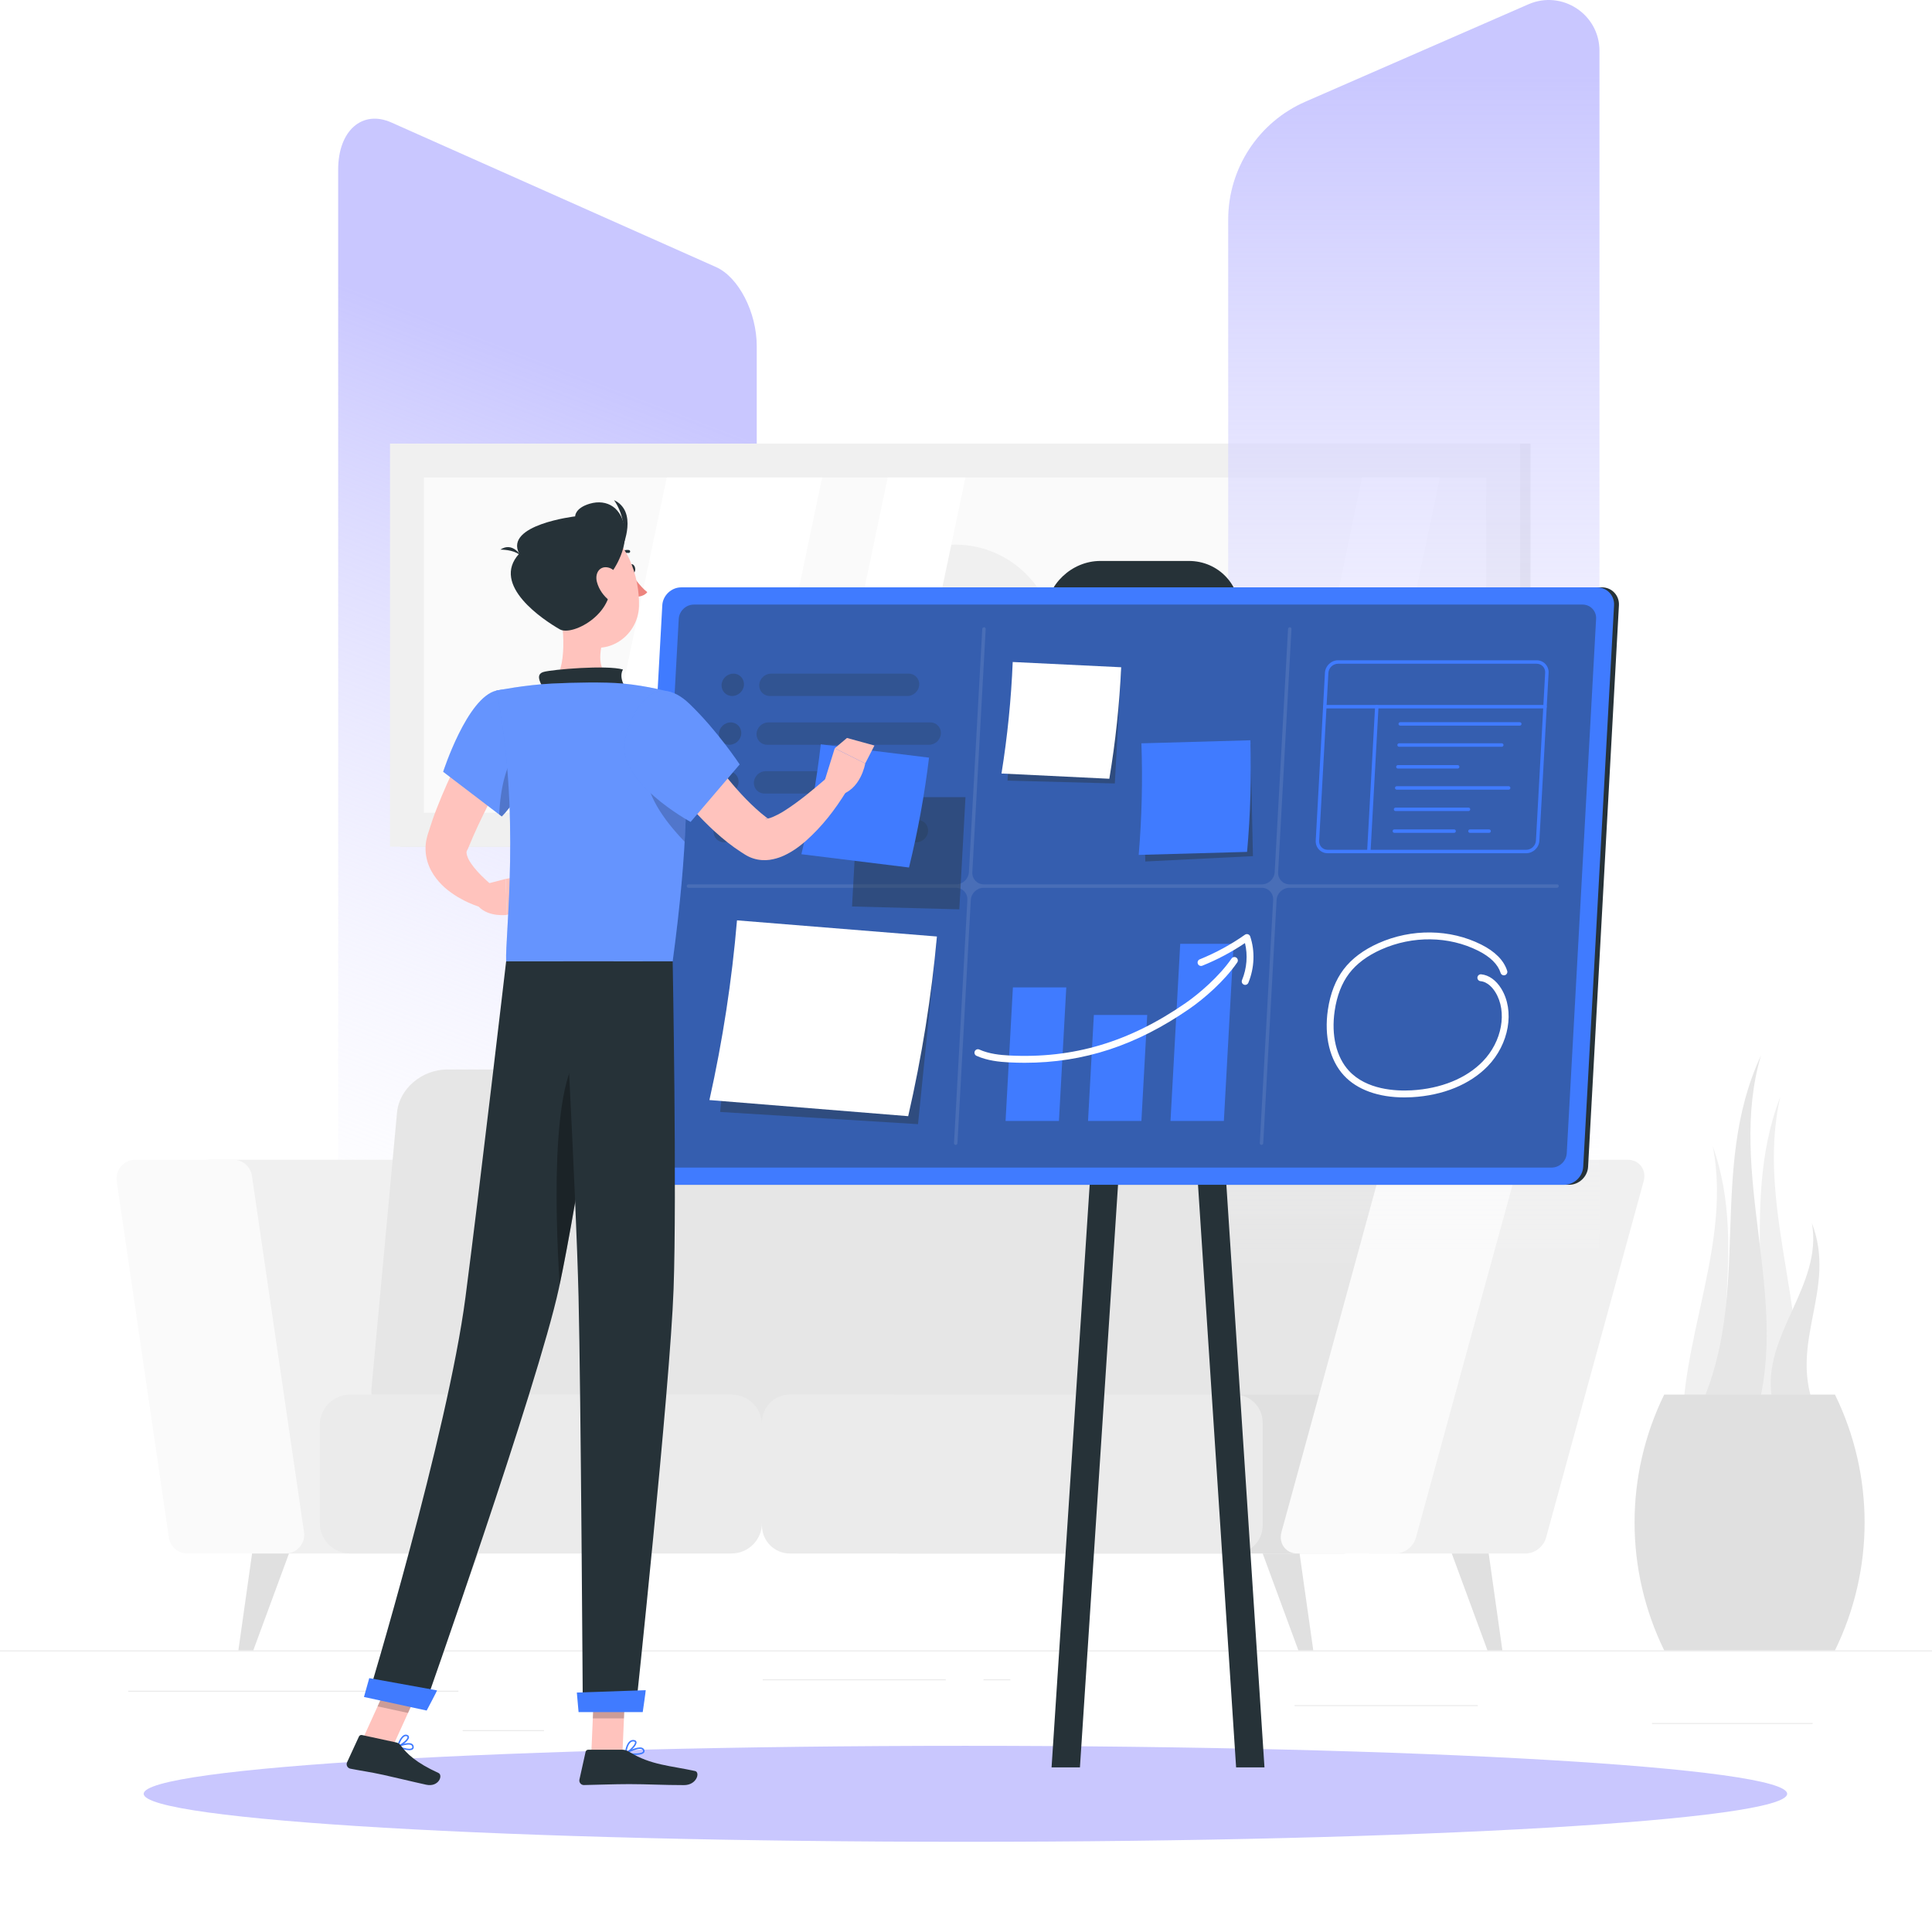 <svg width="390" height="388" viewBox="0 0 390 388" fill="none" xmlns="http://www.w3.org/2000/svg">
<path d="M79.018 24.732L144.542 53.909C149.112 55.944 152.758 63.067 152.758 69.851V275.398C152.758 282.183 149.112 287.682 144.542 287.682H79.018C73.127 287.682 68.265 281.284 68.265 273.391V34.236C68.265 26.343 73.127 22.109 79.018 24.732Z" fill="url(#paint0_linear_1_6)"/>
<path d="M408.768 333.144H-19V333.358H408.768V333.144Z" fill="#EBEBEB"/>
<path d="M92.534 341.292H25.881V341.506H92.534V341.292Z" fill="#EBEBEB"/>
<path d="M365.906 347.799H333.481V348.013H365.906V347.799Z" fill="#EBEBEB"/>
<path d="M109.809 349.237H93.39V349.45H109.809V349.237Z" fill="#EBEBEB"/>
<path d="M190.914 338.97H153.961V339.184H190.914V338.97Z" fill="#EBEBEB"/>
<path d="M203.949 338.97H198.531V339.184H203.949V338.97Z" fill="#EBEBEB"/>
<path d="M298.309 344.187H261.331V344.401H298.309V344.187Z" fill="#EBEBEB"/>
<path d="M94.672 313.586H52.638C50.765 313.586 49.174 312.212 48.903 310.358L38.381 238.43C38.048 236.152 39.814 234.109 42.116 234.109H84.15C86.024 234.109 87.614 235.484 87.885 237.338L98.407 309.265C98.74 311.543 96.975 313.586 94.672 313.586Z" fill="#F0F0F0"/>
<path d="M57.638 313.586H37.818C35.944 313.586 34.354 312.211 34.083 310.358L23.561 238.431C23.228 236.153 24.994 234.11 27.296 234.11H47.116C48.989 234.11 50.58 235.484 50.851 237.338L61.372 309.266C61.706 311.542 59.94 313.586 57.638 313.586Z" fill="#FAFAFA"/>
<path d="M308.52 215.88H104.213C99.025 215.88 94.458 219.771 94.014 224.57L88.872 280.104C88.427 284.904 92.273 288.795 97.462 288.795H301.769C306.957 288.795 311.524 284.904 311.968 280.104L317.11 224.57C317.554 219.771 313.708 215.88 308.52 215.88Z" fill="#E0E0E0"/>
<path d="M294.651 215.88H90.345C85.156 215.88 80.589 219.771 80.145 224.57L75.004 280.104C74.559 284.904 78.405 288.795 83.594 288.795H287.9C293.089 288.795 297.656 284.904 298.1 280.104L303.242 224.57C303.686 219.771 299.84 215.88 294.651 215.88Z" fill="#E6E6E6"/>
<path d="M64.552 307.431V287.659C64.552 284.259 67.308 281.503 70.708 281.503H147.658C151.057 281.503 153.814 284.259 153.814 287.659V307.431C153.814 310.831 151.058 313.586 147.658 313.586H70.708C67.308 313.586 64.552 310.831 64.552 307.431Z" fill="#EBEBEB"/>
<path d="M175.82 307.954V287.137C175.82 284.026 178.342 281.504 181.453 281.504H271.261C274.372 281.504 276.894 284.026 276.894 287.137V307.954C276.894 311.064 274.372 313.586 271.261 313.586H181.453C178.342 313.586 175.82 311.064 175.82 307.954Z" fill="#E0E0E0"/>
<path d="M153.813 307.954V287.137C153.813 284.026 156.335 281.504 159.446 281.504H249.254C252.365 281.504 254.887 284.026 254.887 287.137V307.954C254.887 311.064 252.365 313.586 249.254 313.586H159.446C156.335 313.586 153.813 311.064 153.813 307.954Z" fill="#EBEBEB"/>
<path d="M307.957 313.586H276.687C274.385 313.586 272.879 311.543 273.502 309.265L293.196 237.338C293.703 235.484 295.469 234.109 297.343 234.109H328.613C330.915 234.109 332.421 236.152 331.797 238.43L312.103 310.357C311.596 312.212 309.83 313.586 307.957 313.586Z" fill="#F0F0F0"/>
<path d="M281.686 313.586H261.866C259.564 313.586 258.058 311.543 258.682 309.265L278.376 237.338C278.883 235.484 280.649 234.109 282.522 234.109H302.342C304.644 234.109 306.15 236.152 305.526 238.43L285.832 310.357C285.325 312.212 283.56 313.586 281.686 313.586Z" fill="#FAFAFA"/>
<path d="M265.104 333.144H262.096L254.887 313.586H262.339L265.104 333.144Z" fill="#E0E0E0"/>
<path d="M303.277 333.144H300.269L293.06 313.586H300.512L303.277 333.144Z" fill="#E0E0E0"/>
<path d="M86.292 333.144H89.3L96.508 313.586H89.058L86.292 333.144Z" fill="#E0E0E0"/>
<path d="M48.119 333.144H51.127L58.336 313.586H50.884L48.119 333.144Z" fill="#E0E0E0"/>
<path d="M308.953 89.546H80.814V170.917H308.953V89.546Z" fill="#E0E0E0"/>
<path d="M306.862 89.546H78.723V170.917H306.862V89.546Z" fill="#F0F0F0"/>
<path d="M300.018 164.073V96.39L85.567 96.39V164.073L300.018 164.073Z" fill="#FAFAFA"/>
<path d="M192.792 150.526C204.001 150.526 213.087 141.44 213.087 130.231C213.087 119.023 204.001 109.936 192.792 109.936C181.583 109.936 172.497 119.023 172.497 130.231C172.497 141.44 181.583 150.526 192.792 150.526Z" fill="#F0F0F0"/>
<path d="M120.379 164.073L134.593 96.391H165.962L151.749 164.073H120.379Z" fill="white"/>
<path d="M164.985 164.073L179.199 96.391H194.884L180.671 164.073H164.985Z" fill="white"/>
<path d="M260.755 164.073L274.969 96.391H290.653L276.44 164.073H260.755Z" fill="white"/>
<path d="M359.384 221.38C354.061 244.448 367.083 268.275 361.759 291.342C360.002 291.27 358.246 291.196 356.488 291.123C354.731 291.051 352.974 290.977 351.218 290.904C360.054 267.983 350.547 244.302 359.384 221.38Z" fill="#F0F0F0"/>
<path d="M345.743 231.384C350.105 253.438 336.106 275.491 340.467 297.545C342.226 297.545 343.984 297.545 345.743 297.545C347.501 297.545 349.26 297.545 351.019 297.545C343.141 275.49 353.622 253.438 345.743 231.384Z" fill="#F0F0F0"/>
<path d="M355.481 213.046C348.503 236.566 361.474 261.947 354.497 285.467C352.586 285.288 350.675 285.11 348.765 284.931C346.854 284.752 344.943 284.574 343.033 284.396C353.831 261.234 344.682 236.209 355.481 213.046Z" fill="#E6E6E6"/>
<path d="M365.759 246.914C368.01 259.631 355.46 269.632 357.711 282.349C359.129 282.609 360.546 282.869 361.964 283.13C363.382 283.39 364.799 283.65 366.217 283.911C361.132 270.673 370.845 260.152 365.759 246.914Z" fill="#E6E6E6"/>
<path d="M370.411 281.504C358.922 281.504 347.434 281.504 335.945 281.504C327.965 297.792 327.965 316.855 335.945 333.144C347.434 333.144 358.922 333.144 370.411 333.144C378.391 316.855 378.391 297.792 370.411 281.504Z" fill="#E0E0E0"/>
<g filter="url(#filter0_f_1_6)">
<path d="M194.884 371.782C286.496 371.782 360.763 367.445 360.763 362.095C360.763 356.745 286.496 352.408 194.884 352.408C103.271 352.408 29.005 356.745 29.005 362.095C29.005 367.445 103.271 371.782 194.884 371.782Z" fill="#C9C7FE"/>
</g>
<path d="M322.875 320.624V10.256C322.875 2.871 315.298 -2.088 308.53 0.867L263.512 20.524C254.045 24.657 247.927 34.005 247.927 44.334V320.625L322.875 320.624Z" fill="url(#paint1_linear_1_6)"/>
<path d="M316.752 239.157H131.874C129.88 239.157 128.339 237.527 128.449 235.533L134.676 122.188C134.785 120.194 136.506 118.563 138.499 118.563H323.378C325.371 118.563 326.912 120.194 326.802 122.188L320.576 235.533C320.466 237.527 318.746 239.157 316.752 239.157Z" fill="#263238"/>
<path d="M238.982 137.84H221.111C215.152 137.84 210.544 132.972 210.87 127.021L211.052 123.715C211.368 117.949 216.352 113.233 222.126 113.233H239.985C245.951 113.233 250.564 118.106 250.236 124.063L250.056 127.358C249.74 133.123 244.756 137.84 238.982 137.84Z" fill="#263238"/>
<path d="M255.251 356.766H249.525L233.762 115.757H239.488L255.251 356.766Z" fill="#263238"/>
<path d="M212.273 356.766H217.999L233.762 115.757H228.036L212.273 356.766Z" fill="#263238"/>
<path d="M315.768 239.157H130.89C128.896 239.157 127.356 237.527 127.465 235.533L133.692 122.188C133.801 120.194 135.522 118.563 137.514 118.563H322.393C324.386 118.563 325.927 120.194 325.818 122.188L319.591 235.533C319.482 237.527 317.761 239.157 315.768 239.157Z" fill="#407BFF"/>
<path opacity="0.4" d="M133.823 235.685C132.228 235.685 131 234.387 131.088 232.79L137.013 124.931C137.1 123.336 138.47 122.037 140.066 122.037H319.459C321.055 122.037 322.282 123.336 322.194 124.931L316.27 232.79C316.182 234.386 314.813 235.685 313.217 235.685H133.823Z" fill="#263238"/>
<path opacity="0.1" d="M314.329 178.514H260.33C258.972 178.514 257.932 177.412 258.006 176.055L260.703 126.959C260.713 126.767 260.567 126.612 260.374 126.612C260.182 126.612 260.018 126.767 260.008 126.959L257.311 176.055C257.237 177.412 256.075 178.514 254.717 178.514H198.602C197.244 178.514 196.204 177.412 196.278 176.055L198.975 126.959C198.985 126.767 198.839 126.612 198.646 126.612C198.454 126.612 198.291 126.767 198.28 126.959L195.584 176.055C195.509 177.412 194.348 178.514 192.99 178.514H138.991C138.799 178.514 138.635 178.669 138.625 178.861C138.614 179.052 138.761 179.208 138.953 179.208H192.952C194.31 179.208 195.35 180.309 195.276 181.667L192.579 230.763C192.569 230.954 192.715 231.11 192.908 231.11C193.099 231.11 193.263 230.954 193.274 230.763L195.97 181.667C196.045 180.309 197.207 179.208 198.564 179.208H254.68C256.038 179.208 257.078 180.309 257.003 181.667L254.307 230.763C254.297 230.954 254.443 231.11 254.635 231.11C254.827 231.11 254.991 230.954 255.001 230.763L257.698 181.667C257.773 180.309 258.934 179.208 260.292 179.208H314.291C314.483 179.208 314.647 179.052 314.657 178.861C314.667 178.669 314.52 178.514 314.329 178.514Z" fill="white"/>
<path opacity="0.4" d="M226.286 135.51H204.597L203.385 157.569L225.043 158.148L226.286 135.51Z" fill="#263238"/>
<path d="M223.934 157.2C216.679 156.847 209.422 156.493 202.164 156.14C203.369 148.642 204.124 141.126 204.429 133.63C211.729 133.984 219.029 134.337 226.326 134.691C225.98 142.187 225.182 149.704 223.934 157.2Z" fill="white"/>
<path opacity="0.4" d="M252.434 150.246L230.716 151.903L231.193 173.898L252.922 172.819L252.434 150.246Z" fill="#263238"/>
<path d="M251.74 171.962C244.448 172.164 237.155 172.367 229.862 172.57C230.494 165.034 230.674 157.513 230.405 150.048C237.741 149.842 245.077 149.635 252.411 149.429C252.638 156.899 252.414 164.424 251.74 171.962Z" fill="#407BFF"/>
<path opacity="0.4" d="M189.005 190.365L148.964 188.836L145.37 224.457L185.317 226.921L189.005 190.365Z" fill="#263238"/>
<path d="M183.33 225.308C169.957 224.224 156.582 223.139 143.207 222.055C145.892 210.004 147.749 197.891 148.771 185.78C162.226 186.867 175.679 187.953 189.129 189.041C188.028 201.151 186.092 213.263 183.33 225.308Z" fill="white"/>
<g opacity="0.3">
<path d="M147.793 140.494C146.552 140.494 145.592 139.479 145.66 138.237C145.728 136.995 146.799 135.979 148.042 135.979C149.283 135.979 150.243 136.994 150.175 138.237C150.107 139.479 149.035 140.494 147.793 140.494Z" fill="#263238"/>
<path opacity="0.8" d="M183.175 140.494H155.392C154.151 140.494 153.191 139.479 153.259 138.237C153.327 136.995 154.398 135.979 155.64 135.979H183.423C184.664 135.979 185.624 136.994 185.557 138.237C185.488 139.479 184.416 140.494 183.175 140.494Z" fill="#263238"/>
<path d="M147.253 150.338C146.011 150.338 145.051 149.323 145.119 148.081C145.188 146.84 146.259 145.823 147.5 145.823C148.741 145.823 149.701 146.839 149.634 148.081C149.566 149.323 148.494 150.338 147.253 150.338Z" fill="#263238"/>
<path opacity="0.8" d="M187.554 150.338H154.852C153.61 150.338 152.65 149.323 152.719 148.081C152.787 146.84 153.858 145.823 155.1 145.823H187.803C189.044 145.823 190.004 146.839 189.936 148.081C189.867 149.323 188.796 150.338 187.554 150.338Z" fill="#263238"/>
<path d="M146.712 160.183C145.471 160.183 144.511 159.167 144.578 157.925C144.647 156.684 145.718 155.667 146.96 155.667C148.202 155.667 149.161 156.683 149.094 157.925C149.025 159.167 147.953 160.183 146.712 160.183Z" fill="#263238"/>
<path opacity="0.8" d="M170.228 160.183H154.311C153.07 160.183 152.11 159.167 152.177 157.925C152.246 156.684 153.317 155.667 154.558 155.667H170.476C171.717 155.667 172.677 156.683 172.609 157.925C172.541 159.167 171.47 160.183 170.228 160.183Z" fill="#263238"/>
<path opacity="0.8" d="M184.967 170.027H169.05C167.809 170.027 166.849 169.012 166.916 167.77C166.985 166.528 168.056 165.512 169.298 165.512H185.215C186.457 165.512 187.417 166.527 187.349 167.77C187.281 169.012 186.21 170.027 184.967 170.027Z" fill="#263238"/>
<path d="M146.171 170.027C144.93 170.027 143.97 169.012 144.038 167.77C144.106 166.528 145.177 165.512 146.419 165.512C147.66 165.512 148.62 166.527 148.552 167.77C148.485 169.012 147.413 170.027 146.171 170.027Z" fill="#263238"/>
<path opacity="0.8" d="M161.121 170.027H153.77C152.529 170.027 151.569 169.012 151.637 167.77C151.705 166.528 152.776 165.512 154.017 165.512H161.368C162.61 165.512 163.57 166.527 163.502 167.77C163.434 169.012 162.362 170.027 161.121 170.027Z" fill="#263238"/>
</g>
<path d="M215.242 199.321H204.468L202.987 226.277H213.761L215.242 199.321Z" fill="#407BFF"/>
<path d="M231.583 204.878H220.809L219.634 226.277H230.407L231.583 204.878Z" fill="#407BFF"/>
<path d="M249.018 190.522H238.244L236.281 226.277H247.054L249.018 190.522Z" fill="#407BFF"/>
<path d="M206.866 214.532C205.8 214.532 204.724 214.503 203.636 214.448C201.755 214.351 199.314 214.113 197.118 213.126C196.769 212.968 196.613 212.557 196.77 212.207C196.928 211.857 197.338 211.701 197.688 211.858C199.672 212.75 201.947 212.968 203.707 213.059C216.633 213.724 227.953 210.357 239.345 202.465C242.061 200.584 246.117 197.103 248.609 193.485C248.826 193.169 249.259 193.09 249.575 193.307C249.89 193.525 249.97 193.958 249.753 194.273C247.158 198.042 243.084 201.566 240.137 203.607C229.436 211.02 218.785 214.532 206.866 214.532Z" fill="white"/>
<path d="M251.357 198.808C251.269 198.808 251.179 198.791 251.092 198.755C250.737 198.609 250.569 198.203 250.715 197.849C251.699 195.467 251.906 192.789 251.313 190.366C248.605 192.187 245.715 193.722 242.707 194.935C242.35 195.078 241.946 194.907 241.802 194.551C241.658 194.195 241.83 193.791 242.186 193.647C245.393 192.353 248.463 190.683 251.311 188.681C251.49 188.556 251.719 188.522 251.927 188.59C252.135 188.658 252.299 188.82 252.369 189.028C253.367 191.986 253.232 195.394 251.998 198.38C251.888 198.647 251.63 198.808 251.357 198.808Z" fill="white"/>
<path d="M308.088 172.233H268.012C267.331 172.233 266.705 171.967 266.248 171.484C265.791 171.001 265.559 170.359 265.596 169.678L267.457 135.798C267.533 134.411 268.725 133.282 270.113 133.282H310.189C310.87 133.282 311.496 133.548 311.953 134.031C312.41 134.514 312.642 135.156 312.605 135.837L310.744 169.716C310.668 171.104 309.476 172.233 308.088 172.233ZM270.114 133.977C269.089 133.977 268.208 134.811 268.152 135.837L266.291 169.716C266.265 170.205 266.429 170.663 266.753 171.007C267.077 171.349 267.524 171.538 268.012 171.538H308.088C309.113 171.538 309.994 170.704 310.05 169.678L311.911 135.798C311.937 135.31 311.773 134.851 311.449 134.508C311.125 134.166 310.678 133.977 310.19 133.977H270.114Z" fill="#407BFF"/>
<path d="M311.882 143.003H267.429C267.237 143.003 267.082 142.847 267.082 142.656C267.082 142.464 267.237 142.308 267.429 142.308H311.882C312.073 142.308 312.229 142.464 312.229 142.656C312.229 142.847 312.074 143.003 311.882 143.003Z" fill="#407BFF"/>
<path d="M276.32 172.233C276.313 172.233 276.307 172.233 276.3 172.232C276.108 172.222 275.962 172.058 275.972 171.866L277.578 142.637C277.588 142.445 277.75 142.295 277.944 142.309C278.136 142.319 278.282 142.484 278.272 142.675L276.666 171.905C276.656 172.089 276.503 172.233 276.32 172.233Z" fill="#407BFF"/>
<path d="M306.79 146.475H282.657C282.465 146.475 282.309 146.32 282.309 146.128C282.309 145.936 282.465 145.781 282.657 145.781H306.79C306.982 145.781 307.138 145.936 307.138 146.128C307.138 146.32 306.982 146.475 306.79 146.475Z" fill="#407BFF"/>
<path d="M303.154 150.738H282.422C282.231 150.738 282.075 150.582 282.075 150.39C282.075 150.199 282.231 150.043 282.422 150.043H303.154C303.346 150.043 303.502 150.199 303.502 150.39C303.502 150.582 303.346 150.738 303.154 150.738Z" fill="#407BFF"/>
<path d="M294.248 155.136H282.181C281.989 155.136 281.834 154.98 281.834 154.789C281.834 154.597 281.989 154.441 282.181 154.441H294.248C294.44 154.441 294.596 154.597 294.596 154.789C294.596 154.98 294.44 155.136 294.248 155.136Z" fill="#407BFF"/>
<path d="M296.44 163.719H281.71C281.518 163.719 281.362 163.563 281.362 163.372C281.362 163.18 281.518 163.024 281.71 163.024H296.44C296.632 163.024 296.787 163.18 296.787 163.372C296.787 163.564 296.632 163.719 296.44 163.719Z" fill="#407BFF"/>
<path d="M293.535 168.117H281.467C281.276 168.117 281.12 167.961 281.12 167.77C281.12 167.578 281.276 167.422 281.467 167.422H293.535C293.726 167.422 293.882 167.578 293.882 167.77C293.882 167.961 293.726 168.117 293.535 168.117Z" fill="#407BFF"/>
<path d="M300.599 168.117H296.732C296.54 168.117 296.385 167.961 296.385 167.77C296.385 167.578 296.54 167.422 296.732 167.422H300.599C300.791 167.422 300.946 167.578 300.946 167.77C300.946 167.961 300.791 168.117 300.599 168.117Z" fill="#407BFF"/>
<path d="M304.545 159.398H281.946C281.755 159.398 281.599 159.242 281.599 159.05C281.599 158.859 281.755 158.703 281.946 158.703H304.545C304.736 158.703 304.892 158.859 304.892 159.05C304.892 159.242 304.736 159.398 304.545 159.398Z" fill="#407BFF"/>
<path d="M283.479 221.522C278.243 221.522 273.953 219.974 271.288 217.096C268.444 214.024 267.264 209.192 268.05 203.84C268.532 200.561 269.603 197.811 271.234 195.663C272.872 193.509 275.24 191.733 278.274 190.384C284.967 187.407 292.715 187.511 299 190.664C301.816 192.076 303.58 193.863 304.245 195.975C304.361 196.34 304.157 196.73 303.791 196.846C303.425 196.961 303.035 196.758 302.92 196.392C302.372 194.652 300.844 193.142 298.376 191.905C292.46 188.937 285.156 188.844 278.838 191.654C276.02 192.907 273.834 194.538 272.34 196.504C270.852 198.462 269.871 200.999 269.423 204.042C268.698 208.976 269.748 213.391 272.306 216.153C275.861 219.992 281.746 220.267 284.938 220.092C290.872 219.763 295.977 217.69 299.313 214.255C303.214 210.238 304.308 204.229 301.857 200.277C301.383 199.512 300.361 198.205 298.86 198.056C298.479 198.018 298.2 197.677 298.238 197.296C298.276 196.914 298.619 196.638 298.998 196.674C300.551 196.829 301.985 197.849 303.038 199.546C305.815 204.023 304.642 210.763 300.311 215.224C296.73 218.91 291.299 221.131 285.016 221.48C284.496 221.508 283.983 221.522 283.479 221.522Z" fill="white"/>
<path d="M105.882 149.105L103.415 153.404L100.997 157.795C99.405 160.729 97.884 163.686 96.495 166.658C95.804 168.149 95.146 169.632 94.546 171.123L94.434 171.393C94.425 171.414 94.413 171.436 94.398 171.457C94.36 171.501 94.347 171.538 94.325 171.575C94.279 171.65 94.249 171.723 94.209 171.821C94.144 172.013 94.169 172.343 94.311 172.78C94.583 173.668 95.387 174.826 96.372 175.903C97.338 176.988 98.588 178.097 99.713 179.07L97.708 183.341C96.689 183.05 95.841 182.757 94.943 182.364C94.055 181.99 93.191 181.536 92.331 181.025C90.631 179.975 88.923 178.677 87.509 176.553C86.821 175.489 86.231 174.173 86.001 172.651C85.895 171.893 85.858 171.099 85.955 170.325C85.999 169.937 86.055 169.551 86.152 169.185L86.291 168.629L86.397 168.291C86.947 166.541 87.516 164.81 88.184 163.141C89.484 159.783 90.949 156.538 92.547 153.38C93.345 151.799 94.173 150.238 95.045 148.701C95.922 147.15 96.776 145.654 97.779 144.092L105.882 149.105Z" fill="#FFC3BD"/>
<path d="M97.566 178.587L102.062 177.418L102.32 184.676C102.32 184.676 98.803 185.199 96.65 183.047L97.566 178.587Z" fill="#FFC3BD"/>
<path d="M108.432 176.195L107.418 182.567L102.319 184.676L102.061 177.418L108.432 176.195Z" fill="#FFC3BD"/>
<path d="M127.026 114.902C127.127 115.399 127.472 115.748 127.797 115.682C128.122 115.616 128.302 115.16 128.201 114.663C128.101 114.166 127.756 113.817 127.431 113.883C127.106 113.95 126.925 114.406 127.026 114.902Z" fill="#263238"/>
<path d="M127.426 115.757C127.426 115.757 129.138 118.394 130.663 119.524C129.951 120.523 128.38 120.452 128.38 120.452L127.426 115.757Z" fill="#ED847E"/>
<path d="M124.647 112.513C124.575 112.513 124.502 112.487 124.445 112.435C124.324 112.322 124.317 112.134 124.429 112.014C125.547 110.804 126.903 111.019 126.961 111.029C127.123 111.056 127.232 111.21 127.205 111.372C127.177 111.534 127.022 111.641 126.863 111.616C126.818 111.609 125.757 111.453 124.865 112.417C124.807 112.482 124.727 112.513 124.647 112.513Z" fill="#263238"/>
<path d="M112.875 121.89C113.776 126.488 114.676 134.913 111.459 137.981C111.459 137.981 112.716 142.645 121.259 142.645C130.654 142.645 125.749 137.982 125.749 137.982C120.622 136.758 120.754 132.953 121.647 129.381L112.875 121.89Z" fill="#FFC3BD"/>
<path d="M109.605 138.834C108.918 137.557 108.162 136.094 109.727 135.637C111.448 135.133 122.505 134.199 125.754 135.144C124.755 136.919 126.445 139.101 126.445 139.101L109.605 138.834Z" fill="#263238"/>
<path d="M81.772 353.19C82.403 353.326 83.034 353.363 83.337 353.104C83.465 352.996 83.593 352.788 83.482 352.413C83.424 352.216 83.294 352.068 83.099 351.975C82.25 351.57 80.3 352.365 80.216 352.399C80.162 352.421 80.126 352.473 80.125 352.532C80.123 352.591 80.156 352.645 80.209 352.671C80.506 352.814 81.139 353.052 81.772 353.19ZM82.795 352.185C82.859 352.198 82.918 352.218 82.969 352.243C83.087 352.299 83.162 352.382 83.196 352.497C83.276 352.765 83.176 352.849 83.144 352.877C82.806 353.164 81.551 352.899 80.667 352.546C81.267 352.334 82.237 352.064 82.795 352.185Z" fill="#407BFF"/>
<path d="M80.242 352.681C80.266 352.686 80.291 352.685 80.316 352.678C81.026 352.471 82.546 351.391 82.565 350.678C82.568 350.549 82.523 350.315 82.184 350.197C81.964 350.12 81.743 350.138 81.524 350.25C80.684 350.678 80.154 352.419 80.132 352.493C80.116 352.545 80.13 352.601 80.168 352.641C80.188 352.661 80.214 352.675 80.242 352.681ZM82.021 350.459C82.042 350.463 82.064 350.47 82.086 350.478C82.269 350.542 82.267 350.632 82.266 350.671C82.256 351.091 81.252 351.939 80.517 352.282C80.701 351.78 81.121 350.789 81.659 350.515C81.782 350.451 81.901 350.434 82.021 350.459Z" fill="#407BFF"/>
<path d="M128.176 354.244C128.983 354.244 129.762 354.133 130.023 353.771C130.114 353.644 130.186 353.428 130.01 353.121C129.912 352.948 129.753 352.831 129.539 352.772C128.492 352.488 126.296 353.74 126.203 353.793C126.149 353.824 126.12 353.885 126.13 353.946C126.14 354.008 126.188 354.056 126.248 354.069C126.649 354.147 127.424 354.244 128.176 354.244ZM129.173 353.025C129.278 353.025 129.374 353.035 129.46 353.059C129.598 353.097 129.693 353.164 129.752 353.267C129.857 353.452 129.818 353.543 129.781 353.596C129.488 354.003 127.899 354.012 126.732 353.847C127.313 353.548 128.438 353.025 129.173 353.025Z" fill="#407BFF"/>
<path d="M126.277 354.07C126.298 354.07 126.318 354.066 126.338 354.058C127.097 353.717 128.599 352.358 128.485 351.648C128.457 351.481 128.339 351.273 127.93 351.232C127.625 351.201 127.349 351.286 127.105 351.487C126.305 352.143 126.136 353.836 126.129 353.908C126.123 353.96 126.146 354.012 126.19 354.043C126.216 354.061 126.247 354.07 126.277 354.07ZM127.81 351.523C127.84 351.523 127.87 351.524 127.9 351.527C128.168 351.554 128.185 351.659 128.19 351.695C128.26 352.121 127.238 353.189 126.464 353.655C126.544 353.16 126.768 352.147 127.294 351.717C127.452 351.586 127.621 351.523 127.81 351.523Z" fill="#407BFF"/>
<path d="M119.365 353.922H125.651L126.276 339.366H119.992L119.365 353.922Z" fill="#FFC3BD"/>
<path d="M73.236 351.012L79.379 352.342L85.545 338.785L79.403 337.455L73.236 351.012Z" fill="#FFC3BD"/>
<path d="M79.969 351.725L73.068 350.232C72.817 350.177 72.562 350.304 72.455 350.538L70.059 355.735C69.811 356.274 70.14 356.906 70.722 357.022C73.14 357.502 74.341 357.614 77.377 358.271C79.243 358.675 83.459 359.702 86.037 360.26C88.559 360.806 89.504 358.342 88.499 357.883C83.99 355.823 82.106 354.009 80.886 352.318C80.665 352.014 80.336 351.805 79.969 351.725Z" fill="#263238"/>
<path d="M125.609 353.193H118.745C118.489 353.193 118.266 353.372 118.21 353.623L116.968 359.21C116.84 359.789 117.28 360.338 117.873 360.328C120.349 360.286 123.926 360.14 127.038 360.14C130.677 360.14 133.819 360.339 138.086 360.339C140.667 360.339 141.383 357.73 140.302 357.494C135.385 356.419 131.371 356.303 127.122 353.684C126.662 353.399 126.152 353.193 125.609 353.193Z" fill="#263238"/>
<path d="M100.206 139.402C94.315 140.753 89.459 155.791 89.459 155.791L101.288 164.807C101.288 164.807 105.63 160.713 107.562 153.191C109.586 145.309 106.229 138.021 100.206 139.402Z" fill="#407BFF"/>
<path opacity="0.2" d="M100.206 139.402C94.315 140.753 89.459 155.791 89.459 155.791L101.288 164.807C101.288 164.807 105.63 160.713 107.562 153.191C109.586 145.309 106.229 138.021 100.206 139.402Z" fill="#FAFAFA"/>
<path opacity="0.2" d="M105.254 150.461C102.055 153.626 101.011 159.392 100.763 164.406L101.285 164.808C101.285 164.808 105.631 160.71 107.564 153.19C107.684 152.719 107.787 152.249 107.872 151.787L105.254 150.461Z" fill="black"/>
<path d="M135.416 139.725C135.416 139.725 142.106 147.281 135.788 194.049C125.66 194.049 107.101 194.049 102.172 194.049C101.94 188.889 105.182 163.715 100.206 139.401C100.206 139.401 105.968 138.244 111.46 137.98C115.755 137.773 121.973 137.636 125.75 137.981C130.727 138.435 135.416 139.725 135.416 139.725Z" fill="#407BFF"/>
<path opacity="0.2" d="M135.416 139.725C135.416 139.725 142.106 147.281 135.788 194.049C125.66 194.049 107.101 194.049 102.172 194.049C101.94 188.889 105.182 163.715 100.206 139.401C100.206 139.401 105.968 138.244 111.46 137.98C115.755 137.773 121.973 137.636 125.75 137.981C130.727 138.435 135.416 139.725 135.416 139.725Z" fill="#FAFAFA"/>
<path opacity="0.2" d="M138.355 154.02L138.227 153.908L130.587 155.739C130.15 160.907 135.463 167.084 138.201 169.907C138.577 163.311 138.569 158.109 138.355 154.02Z" fill="black"/>
<path opacity="0.2" d="M126.276 339.37L125.954 346.873H119.666L119.987 339.37H126.276Z" fill="black"/>
<path opacity="0.2" d="M79.4 337.458L85.545 338.789L82.363 345.776L76.218 344.446L79.4 337.458Z" fill="black"/>
<path d="M110.242 117.217C111.856 123.242 112.496 126.85 116.214 129.355C121.806 133.124 128.77 128.799 128.988 122.413C129.184 116.664 126.51 107.777 120.045 106.563C113.674 105.368 108.628 111.192 110.242 117.217Z" fill="#FFC3BD"/>
<path d="M113.009 127.042C115.57 128.508 124.91 123.609 122.992 116.183C122.992 116.183 126.55 111.904 126.148 107.182C125.746 102.461 122.505 100.662 119.057 101.675C116.019 102.568 116.107 104.232 116.107 104.232C116.107 104.232 101.744 105.922 104.809 111.76C98.963 118.134 109.812 125.212 113.009 127.042Z" fill="#263238"/>
<path d="M105.212 112.246C105.212 112.246 103.501 109.285 101.006 110.943C102.183 110.961 104.108 111.162 105.212 112.246Z" fill="#263238"/>
<path d="M125.69 110.294C125.69 110.294 128.821 103.228 123.941 100.953C125.586 103.243 126.481 106.939 125.69 110.294Z" fill="#263238"/>
<path d="M120.494 117.469C120.904 119.05 121.943 120.411 123.031 121.219C124.666 122.436 125.888 121.238 125.772 119.388C125.667 117.722 124.69 115.081 122.886 114.587C121.107 114.101 120.025 115.662 120.494 117.469Z" fill="#FFC3BD"/>
<path d="M123.863 194.05C123.863 194.05 116.73 242.082 112.815 260.076C108.527 279.782 85.533 344.976 85.533 344.976L74.282 342.54C74.282 342.54 90.36 289.411 93.96 261.862C96.724 240.702 102.172 194.05 102.172 194.05H123.863Z" fill="#263238"/>
<path d="M88.228 341.22C88.275 341.23 86.131 345.289 86.131 345.289L73.472 342.549L74.539 338.743L88.228 341.22Z" fill="#407BFF"/>
<path opacity="0.3" d="M119.355 211.163C111.108 212.78 111.981 243.537 112.973 259.356C115.351 248.174 118.833 226.657 121.212 211.386C120.664 211.112 120.048 211.026 119.355 211.163Z" fill="black"/>
<path d="M135.788 194.05C135.788 194.05 136.654 241.042 135.971 260.209C135.26 280.144 128.296 345.421 128.296 345.421H117.649C117.649 345.421 117.258 281.31 116.785 261.731C116.269 240.386 113.692 194.051 113.692 194.051H135.788V194.05Z" fill="#263238"/>
<path opacity="0.4" d="M194.896 160.92H173.206L171.995 182.98L193.653 183.559L194.896 160.92Z" fill="#263238"/>
<path d="M183.495 175.113C176.254 174.22 169.014 173.326 161.772 172.432C163.527 165.076 164.834 157.667 165.688 150.247C172.972 151.143 180.256 152.039 187.538 152.936C186.642 160.356 185.293 167.762 183.495 175.113Z" fill="#407BFF"/>
<path d="M130.345 341.179C130.393 341.179 129.744 345.6 129.744 345.6H116.792L116.442 341.655L130.345 341.179Z" fill="#407BFF"/>
<path d="M138.517 145.459C139.482 146.964 140.584 148.655 141.684 150.216C142.805 151.791 143.925 153.366 145.105 154.879C147.443 157.91 149.923 160.821 152.593 163.237C153.254 163.849 153.931 164.415 154.614 164.938L155.128 165.325C155.081 165.297 154.918 165.243 154.827 165.221C154.603 165.178 154.495 165.217 154.554 165.248C154.685 165.315 155.31 165.207 155.963 164.924C156.626 164.643 157.379 164.261 158.126 163.801C161.135 161.936 164.243 159.33 167.163 156.798L170.834 159.763C168.557 163.432 166.05 166.751 162.607 169.801C161.732 170.553 160.795 171.3 159.666 171.964C158.532 172.619 157.243 173.289 155.35 173.568C154.405 173.691 153.26 173.667 152.079 173.291C151.502 173.119 150.893 172.815 150.416 172.522L149.674 172.053C148.695 171.419 147.763 170.75 146.879 170.053C143.341 167.25 140.388 164.09 137.664 160.803C136.323 159.145 135.023 157.467 133.819 155.725C132.6 153.964 131.455 152.28 130.321 150.319L138.517 145.459Z" fill="#FFC3BD"/>
<path d="M126.17 149.232C124.16 157.658 139.406 165.91 139.406 165.91L149.309 154.307C149.309 154.307 144.801 147.475 139.192 142.092C132.264 135.442 127.7 142.818 126.17 149.232Z" fill="#407BFF"/>
<path opacity="0.2" d="M126.17 149.232C124.16 157.658 139.406 165.91 139.406 165.91L149.309 154.307C149.309 154.307 144.801 147.475 139.192 142.092C132.264 135.442 127.7 142.818 126.17 149.232Z" fill="#FAFAFA"/>
<path d="M166.168 158.551L168.505 151.045L174.656 154.11C174.656 154.11 173.76 159.587 169.283 160.536L166.168 158.551Z" fill="#FFC3BD"/>
<path d="M170.972 148.964L176.519 150.491L174.655 154.109L168.504 151.045L170.972 148.964Z" fill="#FFC3BD"/>
<defs>
<filter id="filter0_f_1_6" x="13.405" y="336.808" width="362.958" height="50.575" filterUnits="userSpaceOnUse" color-interpolation-filters="sRGB">
<feFlood flood-opacity="0" result="BackgroundImageFix"/>
<feBlend mode="normal" in="SourceGraphic" in2="BackgroundImageFix" result="shape"/>
<feGaussianBlur stdDeviation="7.8" result="effect1_foregroundBlur_1_6"/>
</filter>
<linearGradient id="paint0_linear_1_6" x1="62.418" y1="281.448" x2="137.735" y2="83.392" gradientUnits="userSpaceOnUse">
<stop stop-color="white" stop-opacity="0"/>
<stop offset="1" stop-color="#C9C7FF"/>
</linearGradient>
<linearGradient id="paint1_linear_1_6" x1="285.401" y1="260.248" x2="285.401" y2="15.053" gradientUnits="userSpaceOnUse">
<stop stop-color="white" stop-opacity="0"/>
<stop offset="1" stop-color="#C9C7FF"/>
</linearGradient>
</defs>
</svg>
